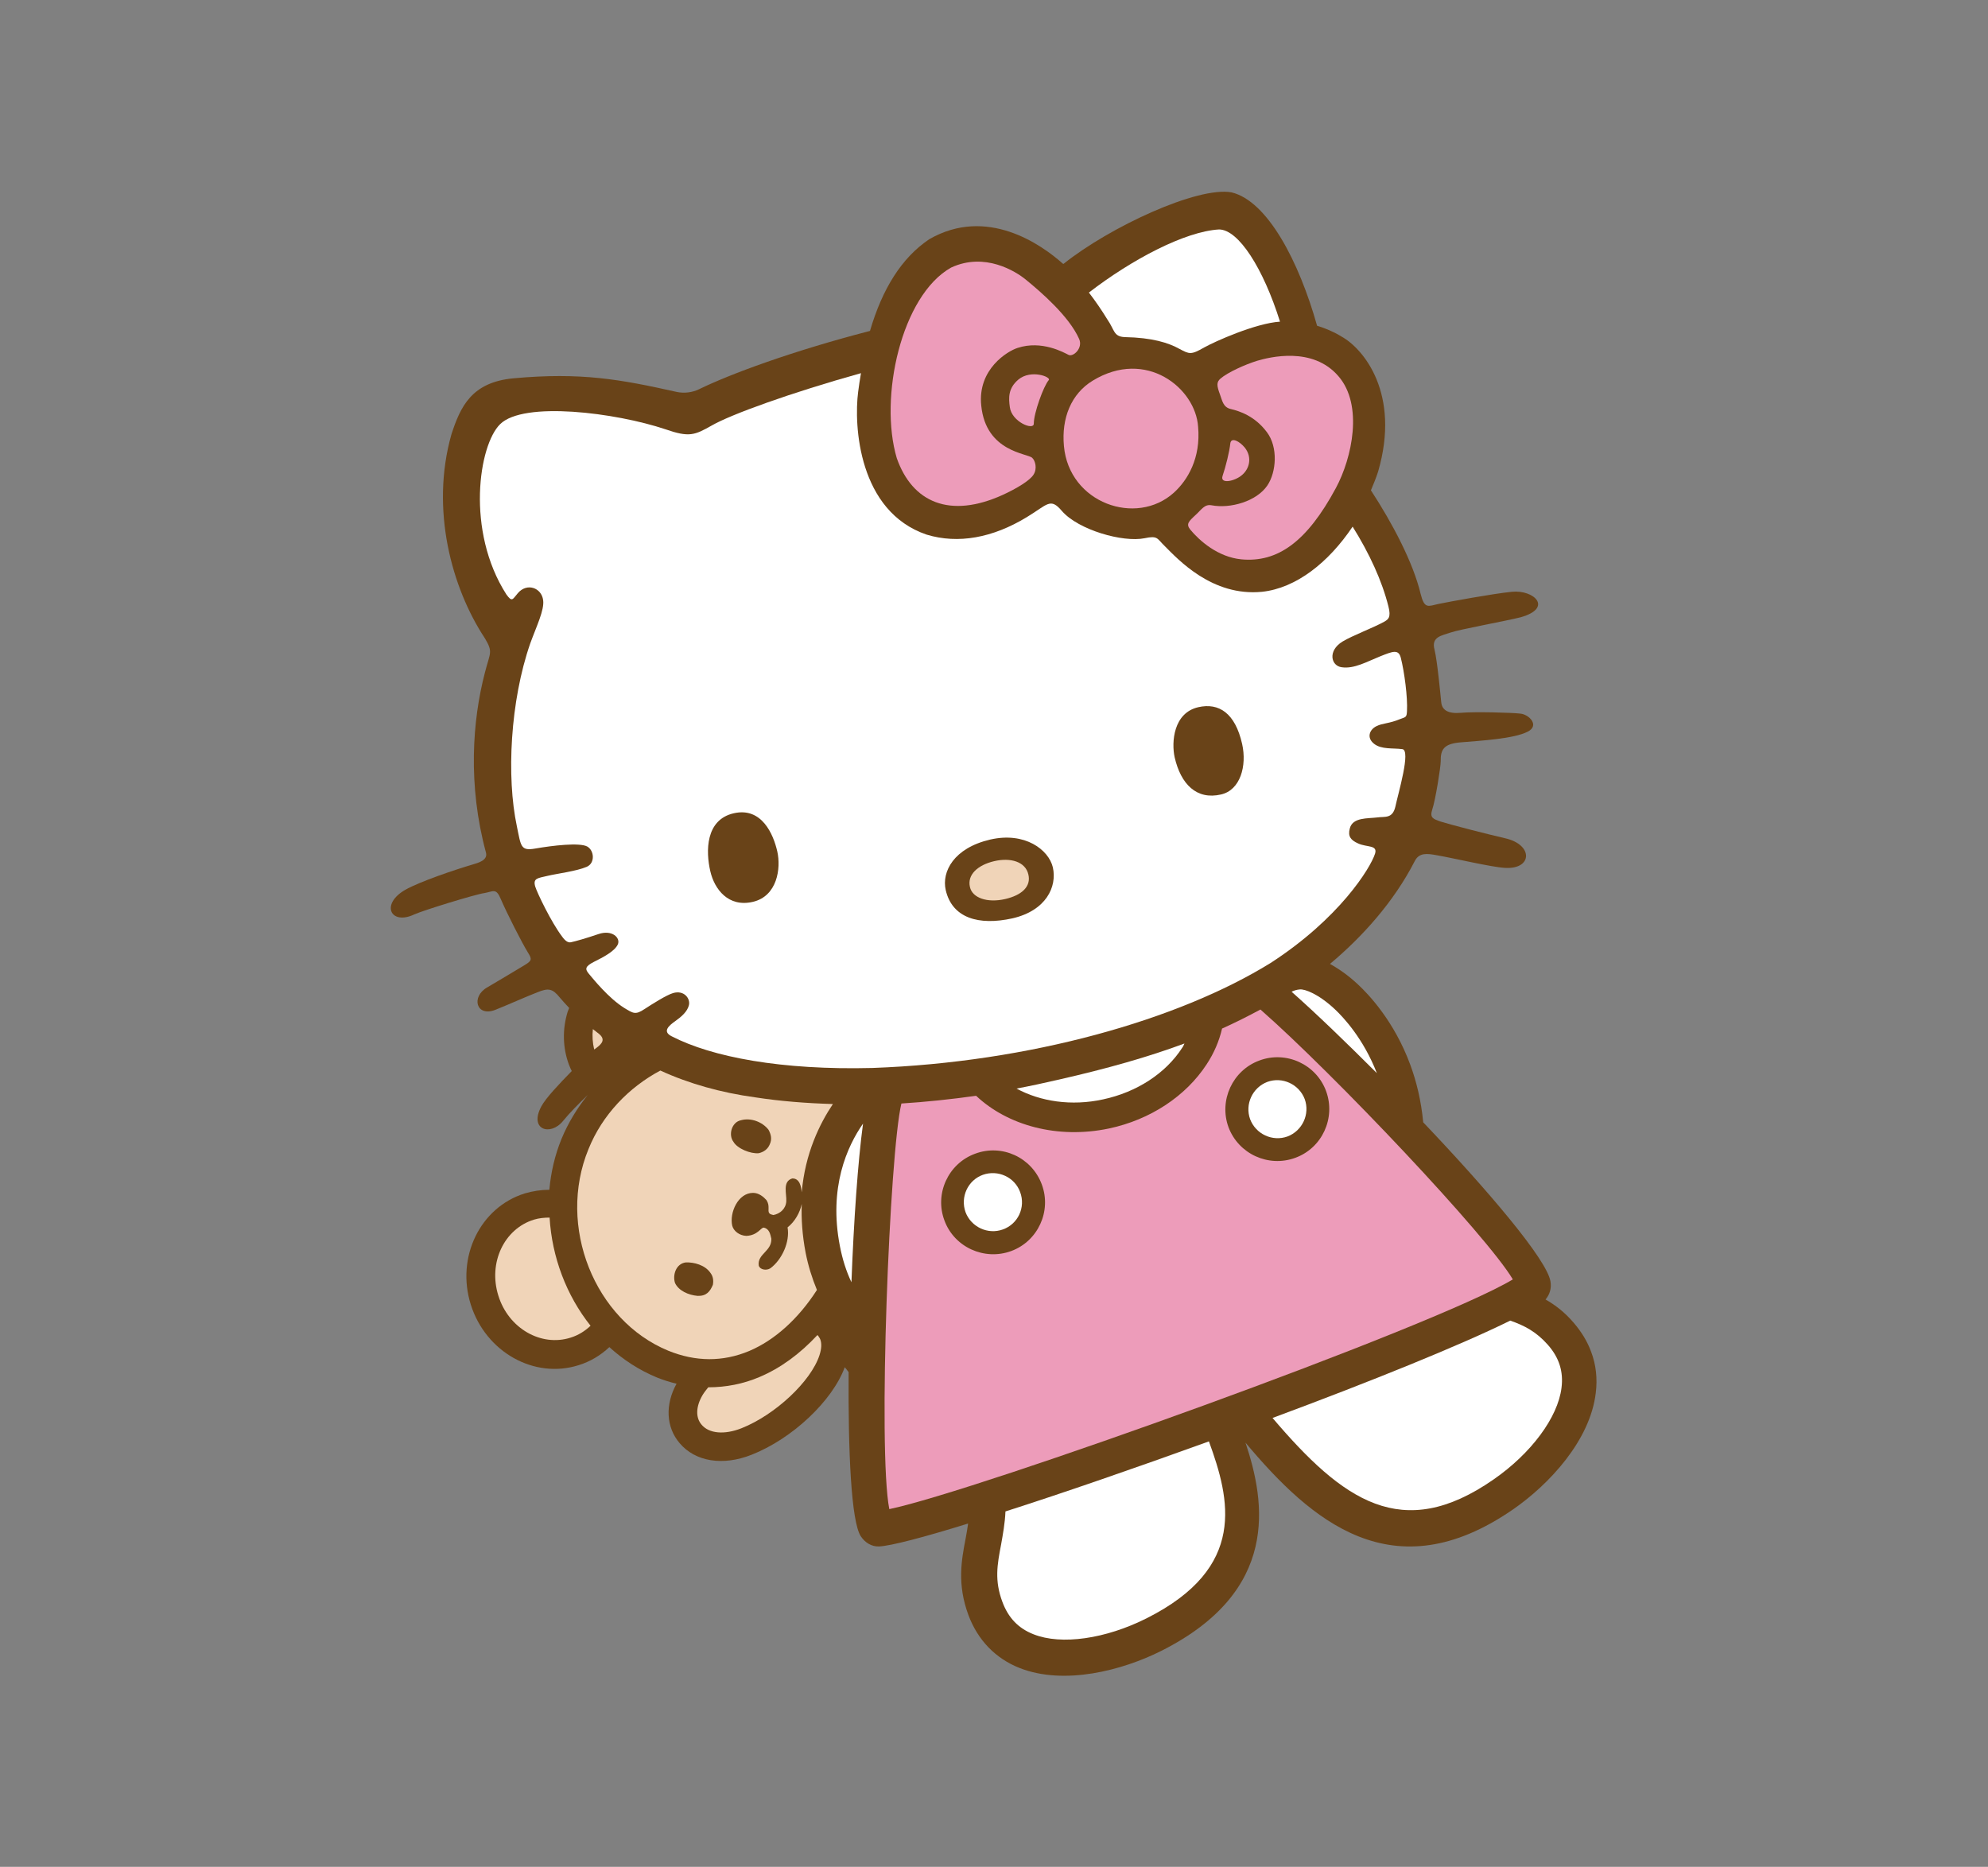 <?xml version="1.0" encoding="utf-8"?>
<!-- Generator: Adobe Illustrator 24.0.0, SVG Export Plug-In . SVG Version: 6.00 Build 0)  -->
<svg version="1.1" id="Layer_1" xmlns="http://www.w3.org/2000/svg" xmlns:xlink="http://www.w3.org/1999/xlink" x="0px" y="0px"
	 viewBox="0 0 771.9 724.9" style="enable-background:new 0 0 771.9 724.9;" xml:space="preserve">
<rect x="0" y="0" width="771.9" height="724.9" fill="#808080" stroke="none"/>
<style type="text/css">
	.st0{fill:#694318;}
	.st1{fill:#F0D4B8;}
	.st2{fill:#FFFFFF;}
	.st3{fill:#ED9CBA;}
</style>
<g>
	<g>
		<g>
			<path class="st0" d="M587,229.8c-7.1,0.7-24,3.8-28.4,4.7c-4.1,0.9-5.5,2.1-7-3.9c-2.9-12.2-11-27.5-19.3-40.2
				c1-2.4,2-4.8,2.8-7.3c8.8-30.3-5.7-47.7-14.2-52.4c-2.9-1.8-6.2-3.2-9.5-4.2c-7-24.9-19.2-48.4-33.2-51.8
				c-13.2-2.4-47.3,13.4-65.3,27.8c-0.1-0.1-0.1-0.1-0.2-0.1c-8.4-7.5-29.5-22.4-51.9-9.5c-10.7,7.2-18.2,19.2-23,35.6
				c-30.5,7.9-54.4,16.8-66.5,22.7c-2.5,1.2-5.6,1.6-8.5,1c-21.9-4.9-37.2-7.7-63.4-5.3c-16.3,1.5-20.6,11-24.1,21.7
				c-8.3,29.2,0.1,59.8,13,79.3c3.2,5.4,2,5.4,0,13.2c-4.9,18.7-6.7,43.8,0.4,70c0.8,3-3.2,4-5.2,4.6c-7.1,2.1-20.4,6.6-26.1,9.8
				c-9.8,5.6-5.7,13.9,3.4,9.6c3.5-1.6,23.7-7.8,27.2-8.3c3.5-0.6,4.6-2.1,6.4,2.2c2.3,5.4,8.3,17.2,10.6,20.9
				c1.7,2.7,1.5,3.2-1.7,5.1c-3.3,2-10,6-14.1,8.4c-6.4,3.6-4.3,11.7,3.2,8.7c5.5-2.2,11.4-4.9,16.3-6.8c4.2-1.7,5.8-1.5,8.7,2.1
				c1,1.2,2.3,2.6,3.6,4c-0.2,0.5-0.4,1-0.6,1.5c-2.1,6.9-1.9,14,0.5,20.5c0.3,0.8,0.7,1.7,1.1,2.5c-4.8,4.9-10.1,10.5-11.8,13.7
				c-4.9,9.1,3.5,11.7,8.4,5.7c2.5-3.1,6.1-6.7,9.6-10.1c-4.1,5.1-7.6,10.8-10.2,17.1c-2.6,6.4-4.1,13-4.7,19.7
				c-3.2,0-6.4,0.5-9.5,1.4c-17.4,5.4-26.8,24.8-21,43.2c5.8,18.4,24.6,29,41.9,23.5c4.5-1.4,8.5-3.8,11.9-7
				c5.4,4.9,11.5,8.9,18.5,11.8c2.5,1,5,1.8,7.6,2.4c-4.5,8.1-4.1,16.9,1.2,23.1c6.1,7.2,16.8,8.9,27.9,4.5
				c15.8-6.2,31.4-20.9,36.2-34c0.5,0.6,1,1.2,1.5,1.9c-0.2,31.1,1,57.9,4.7,63.7c1.7,2.6,4.3,4.1,7.1,4c4.5-0.2,17.2-3.5,34.6-8.9
				c-0.3,2-0.6,4-1,6c-1.6,8.3-3.3,17.6,1.1,29.5c3.6,9.7,10.5,16.9,19.9,20.6c17.3,6.8,39.8,1,55.1-6.7
				c46-23.2,40.4-57.5,32.6-80.8c25.4,30.3,57.2,58.2,103.9,25.9c14-9.7,29.9-26.7,32.1-45.2c0.7-5.6,0.1-11-1.8-16
				c-1.5-4.1-3.8-7.8-6.8-11.3c-3.5-4.1-7.2-6.9-10.9-9c1.6-1.9,2.4-4.3,1.9-7.1c-1.5-8.5-24-35-49.4-61.7c-0.8-8.4-2.6-15.8-5-22.3
				c-6.2-16.9-16.2-27.4-20.3-31.2c-3.6-3.4-7.3-6-10.9-8c12.4-10.4,24.7-23.9,32.9-39.9c1.7-3.4,4.8-3,8.6-2.3
				c6.9,1.2,21.1,4.6,26.4,4.9c10.7,0.7,11.2-9,0.1-11.5c-7-1.6-21.7-5.4-25.1-6.5c-2.9-1-4.2-1.5-3.2-4.6
				c1.3-3.9,3.3-16.6,3.3-18.8c-0.1-4.6,1.3-6.7,7.3-7.3c8.3-0.7,21.1-1.4,26.5-4.2c4.7-2.4,0.5-6.7-2.9-7
				c-3.2-0.4-18.1-0.8-23.2-0.3c-4.9,0.4-7.2-1.1-7.5-4.1c-0.3-2.9-1.5-15.9-2.6-20.4c-1.4-5.1,2.9-5.5,6.3-6.7
				c3.4-1.2,21.6-4.5,27.1-5.9C603.2,236.1,595.6,228.9,587,229.8z"/>
		</g>
		<path class="st1" d="M275,538.7c-0.8,1-1.6,2-2.2,3c-2.6,4.4-2.8,8.7-0.4,11.5c2.9,3.5,8.9,4,15.5,1.4c13.1-5.2,27-18.2,30.3-28.4
			c0.8-2.5,0.9-4.5,0.3-6.1c-0.1-0.3-0.3-0.6-0.5-0.9c-0.1-0.2-0.3-0.5-0.6-0.8c-6.7,7.2-14.2,12.8-22.5,16.3
			C288.6,537.4,281.8,538.7,275,538.7z"/>
		<path class="st1" d="M221.6,519.4c2.9-0.9,5.5-2.5,7.7-4.6c-9.4-11.8-15-26.7-15.9-42c-2.1,0-4.1,0.2-6.1,0.8l0,0
			c-11.6,3.6-17.8,16.8-13.8,29.5C197.4,515.8,210.1,523.1,221.6,519.4z"/>
		<path class="st1" d="M231.3,407.1c2.7-1.9,3.8-3.6,1.2-5.7c-0.7-0.5-1.5-1.2-2.3-1.8c-0.3,2.7-0.1,5.3,0.5,7.9
			C231,407.4,231.2,407.2,231.3,407.1z"/>
		<path class="st1" d="M256.4,415.7c-12.2,6.5-22.5,17.1-27.9,30.5c-12.3,29.9,2.3,66.5,31,78.3c10.6,4.3,21.1,4.4,31.4,0.1
			c9.9-4.2,19.1-12.5,26.3-23.7c-1.9-4.6-3.4-9.4-4.4-14.5c-1.3-6.8-1.7-13.1-1.5-18.9c-0.7,3.4-2.7,6.9-5.5,9.1
			c1,5.6-2.2,12.6-6.7,15.9c-1.6,1-4.1,0.5-4.5-1.1c-0.6-4.5,5.1-5.5,4.9-10.4c-0.4-1.6-0.7-3.8-2.9-4.3c-1.1-0.2-2.3,3-6.8,3.2
			c-2.7-0.1-5-1.9-5.5-4c-1.1-4.9,2.2-12.7,8.1-12.7c2.3,0,4.1,1.6,5.2,2.8c1.5,2.3,0.3,4.1,1.1,5.1c0.2,0.3,0.7,0.5,1.6,0.7
			c2.6-0.5,4.8-2.4,5-5.3c0.2-2.9-1.6-7.7,2.3-8.9c3-0.1,3.5,3.4,3.7,5.4c1.3-15.2,7-26.7,12.1-34.3c-10.4-0.3-20.5-1.1-30.2-2.6
			C280,424.3,267.5,420.8,256.4,415.7z M266.3,490.2c3.2-0.1,7.4,1,9.5,4c1.1,1.4,1.3,3,1,4.7c-1.1,2.6-2.5,4.4-5.9,4.3
			c-3.6-0.3-7.4-2-8.8-5C261.1,495.2,262.4,490.7,266.3,490.2z M287.7,435c3.9-1.1,8.4,0.7,10.7,3.7c1,1.8,1.4,3.7,0.5,5.6
			c-0.7,1.8-2.2,3-4.3,3.5c-3.2,0.3-8.3-1.8-9.8-4.4C282.7,440.7,284.1,435.7,287.7,435z"/>
		<path class="st2" d="M504.7,384.2L504.7,384.2c-1.2,0.1-2.2,0.4-3.2,0.9c9.6,8.5,21.2,19.7,33.1,31.6c-5.2-13.4-13-21.7-16.3-24.8
			C511.9,385.9,506.6,384,504.7,384.2z"/>
		<path class="st2" d="M326.1,483.8c1,5.2,2.5,9.9,4.5,14.1c0.9-23.9,2.5-46.8,4.5-61.6C328.9,445.2,321.7,461.1,326.1,483.8z"/>
		<path class="st2" d="M469.4,559.7c-28.2,10.2-56.2,19.9-79,27.2c-0.2,4.7-1,8.9-1.7,12.9c-1.5,7.8-2.6,13.9,0.5,22.2
			c2.3,6.2,6.2,10.3,12.1,12.6c10.8,4.3,28,1.8,43.9-6.2C484.4,608.7,477.6,582.2,469.4,559.7z"/>
		<path class="st2" d="M586.4,512.8c-19.2,9.5-54.3,23.7-92.3,37.8c27.3,32.1,50.3,48.6,85.8,23.9c14.6-10.1,25-24.1,26.4-35.6
			c0.8-6.3-0.9-11.7-5.3-16.7C596.4,517,591.8,514.7,586.4,512.8z"/>
		<path class="st3" d="M350,428.5c-4.6,18.8-9.2,134.6-4.7,157.5c33.4-6.9,211.2-70.6,242.1-89.2c-9.9-16.8-69.3-79.6-98-104.8
			c-4.8,2.6-9.8,5.1-14.9,7.4c-1.1,4.8-3.1,9.5-6,13.9c-8.1,12.4-21.9,21.5-37.9,24.9c-20,4.2-39.4-1.2-51.6-12.7
			C369,426.9,359.4,427.9,350,428.5z M489,411.8c10.4-3.9,22.1,1.5,25.9,11.9c3.8,10.4-1.5,22.1-12,25.9c-10.4,3.8-22-1.5-25.9-11.9
			C473.2,427.3,478.6,415.6,489,411.8z M404.5,459.9c3.9,10.4-1.5,22.1-11.9,25.9c-10.4,3.8-22.1-1.5-25.9-11.9
			c-3.9-10.4,1.5-22.1,11.9-25.9C389,444.1,400.6,449.4,404.5,459.9z"/>
		<path class="st2" d="M485.4,434.6c2.2,5.8,8.7,8.8,14.5,6.7c5.8-2.2,8.8-8.7,6.7-14.5c-2.2-5.8-8.7-8.8-14.5-6.7
			C486.3,422.3,483.3,428.8,485.4,434.6z"/>
		<path class="st2" d="M396.1,462.9c-2.1-5.8-8.6-8.8-14.5-6.7c-5.8,2.1-8.8,8.6-6.7,14.5c2.2,5.8,8.7,8.8,14.5,6.7
			C395.3,475.3,398.3,468.8,396.1,462.9z"/>
		<path class="st2" d="M411.2,419.2c-5.7,1.3-11.1,2.5-16.5,3.5c9.2,5,21.3,6.9,33.6,4.2c13.1-2.8,24.3-10.1,30.7-20
			c0.4-0.5,0.6-1.1,0.9-1.7C445.9,410.4,430.1,414.9,411.2,419.2z"/>
		<path class="st2" d="M490,229.8c-19.4,1.9-32.6-12.6-37.9-17.9c-2.9-2.8-2.5-4-7.7-2.9c-8.4,1.7-25.7-3.2-32.1-10.6
			c-4.5-5.3-5.5-2.5-13.6,2.4c-13.3,8.1-26.7,10.5-38.9,6.8c-26.5-9-28.3-42.4-26.6-55.4c0.3-2.5,0.7-4.9,1.1-7.3
			c-27.2,7.6-50.4,16-57.9,20.3c-6.7,3.8-8.8,4.7-18,1.5c-19.4-6.5-55.1-11-64.2-2c-8.3,8.1-13.4,41.4,2.4,66.1
			c2.3,3.2,2.4,1.9,4.5-0.5c3.5-4.1,9.2-2.1,9.8,2.8c0.5,3.8-2.6,10.1-5,16.7c-7.8,22.4-9.3,51.9-5.2,71.1c1.6,7.7,1.4,9.6,7.1,8.6
			c6.9-1.2,17.2-2.4,20.2-0.8c2.8,1.6,3.1,6.5-0.2,7.9c-4,1.7-11.4,2.6-15.2,3.5c-3.8,0.9-5.7,0.9-4.8,4.1c0.8,2.6,6.3,14,10.4,19.4
			c1.2,1.7,2.3,2.5,3.4,2.3c1.9-0.4,5.8-1.5,10.8-3.2c5.3-1.8,8.6,1.5,7.5,4c-1.2,2.7-5.7,5-9.3,6.8c-3.5,1.8-3.5,2.8-1.9,4.7
			c1.7,2,7.5,9.3,13.7,13.2c3.5,2.1,4.3,2.8,7.9,0.4c2.9-1.9,8.6-5.5,11.1-6.2c4.2-1.2,6.7,2.1,6.1,4.7c-0.6,2.5-2.9,4.5-5.3,6.2
			c-2.4,1.7-5.2,4-1.4,5.9c15.7,8.1,42.7,13.2,77.9,12.3c61.2-2.2,119-18.7,154.7-40.8c26.7-17.3,38.7-36.8,40.5-42.4
			c1.1-3.5-3.2-2.4-6.6-4c-2.9-1.3-4-2.8-3.2-5.8c1.1-4.4,6.9-3.8,10.8-4.3c2.8-0.4,5.8,0.6,6.9-4.2c1.1-5.2,6.1-21.9,2.7-22.3
			c-3.7-0.5-8.1,0.2-11-2.1c-3-2.4-1.7-5.5,0.9-6.8c2.6-1.3,4.7-0.9,9.3-2.8c2.1-0.8,2.5-0.6,2.6-3.1c0.3-5.3-1-15.2-2.4-20.7
			c-0.9-3.4-3.1-2.5-8.1-0.5c-5,2-10,4.9-14.8,4.2c-4.2-0.5-5.6-6.4,0.3-10c3.8-2.3,12.3-5.5,16.2-7.7c1.5-0.9,2.7-1.6,1.6-5.9
			c-2.5-10-7.4-20.6-13.9-31C515.8,218.5,503.2,228.4,490,229.8z M367.2,345.6c-1.6-7.1,3.1-16.3,17.3-19.6
			c13.5-3.1,22.7,4,24.3,10.8c1.7,7.5-2.6,16.8-15.7,19.8C380,359.5,369.7,356.5,367.2,345.6z M301.8,330.6c1.5,6.6,0,17.4-9.5,19.6
			c-9.5,2.2-14.9-4.9-16.5-11.9c-1.8-7.7-1.9-20,9.1-22.5C295.8,313.3,300.3,324,301.8,330.6z M482.3,288.9
			c1.9,8.5-0.7,17.9-8.2,19.6c-9.5,2.2-15.6-4-18-14.4c-1.3-5.9-0.5-17.3,9.2-19.5C473.3,272.8,479.6,276.9,482.3,288.9z"/>
		<path class="st2" d="M436.7,130.9c10.7,0.2,17,2.2,21.3,4.6c3.8,2,4.4,2.4,9.6-0.6c3.9-2.2,19.9-9.4,29.4-10
			c-6.5-20.7-16.1-35.8-23.7-35.8c-13.3,0.8-33.9,11.7-50.5,24.5c2.6,3.4,5,6.9,7.2,10.5C432.8,128.1,432.3,130.7,436.7,130.9z"/>
		<path class="st1" d="M390.3,349.1c6.5-1.5,10.1-4.9,9-9.5c-1.1-5-6.9-6.7-13.3-5.2c-6.4,1.5-10.5,5.3-9.4,10
			C377.5,348.7,383.4,350.7,390.3,349.1z"/>
		<path class="st3" d="M348.2,177.9c6,17.1,20.5,23.7,41.3,14.2c5.2-2.4,10.4-5.5,11.8-7.8c1.5-2.3,0.7-5.4-0.5-6.5
			c-1.7-1.8-18-2.2-19.8-20.3c-1.5-14.2,10.3-21.2,14.1-22.4c9.4-3.1,18,1.8,19.8,2.7c1.8,0.9,5.7-2.6,4.1-6.2
			c-3.9-8.8-14.9-18.3-20.8-23.1c-3.8-3.1-15.8-10.7-28.9-4.6C350,114.7,341.2,154.3,348.2,177.9z"/>
		<path class="st3" d="M407.2,147.6c1.1-1.2-6.9-4.3-11.8-0.2c-4,3.4-3.8,7.1-3.3,10.7c0.7,5.7,9.3,9.2,9.3,6.4
			C401.4,160.4,405.2,149.9,407.2,147.6z"/>
		<path class="st3" d="M455.8,191.3c5.3-4.8,10.5-13.4,9.4-25.6c-1-15-20.2-30.5-40.9-17.9c-8.4,5.1-12.2,14.6-11.2,25.4
			C415.1,195.4,441.2,204.5,455.8,191.3z"/>
		<path class="st3" d="M488.1,140.1c-4.8,1.5-11.4,4.5-14.2,6.9c-1.6,1.4-1.5,2.7-0.2,6.2c0.9,2.4,1.2,4.9,4.1,5.6
			c3.4,0.8,9.4,2.7,14.1,9c4.4,5.8,3.7,15.5,0.2,20.7c-4.2,6.2-14.4,9.1-21.7,7.7c-2.7-0.5-3.9,1.7-6.1,3.7
			c-2.8,2.6-3.9,3.6-2.1,5.8c3.5,4.2,10.6,10.6,19.8,11.5c14,1.3,25.4-6.7,36.7-27.7c6.3-11.7,10.7-32.2,1-43.4
			C509.7,134.4,492.9,138.7,488.1,140.1z"/>
		<path class="st3" d="M482.2,184.5c2.9-2.4,4.1-6.8,1.2-10.6c-2.1-2.6-5.4-4.3-5.7-1.7c-0.3,3.1-1.8,9.1-3,12.6
			C473.6,188.1,479.4,186.9,482.2,184.5z"/>
	</g>
</g>
</svg>
